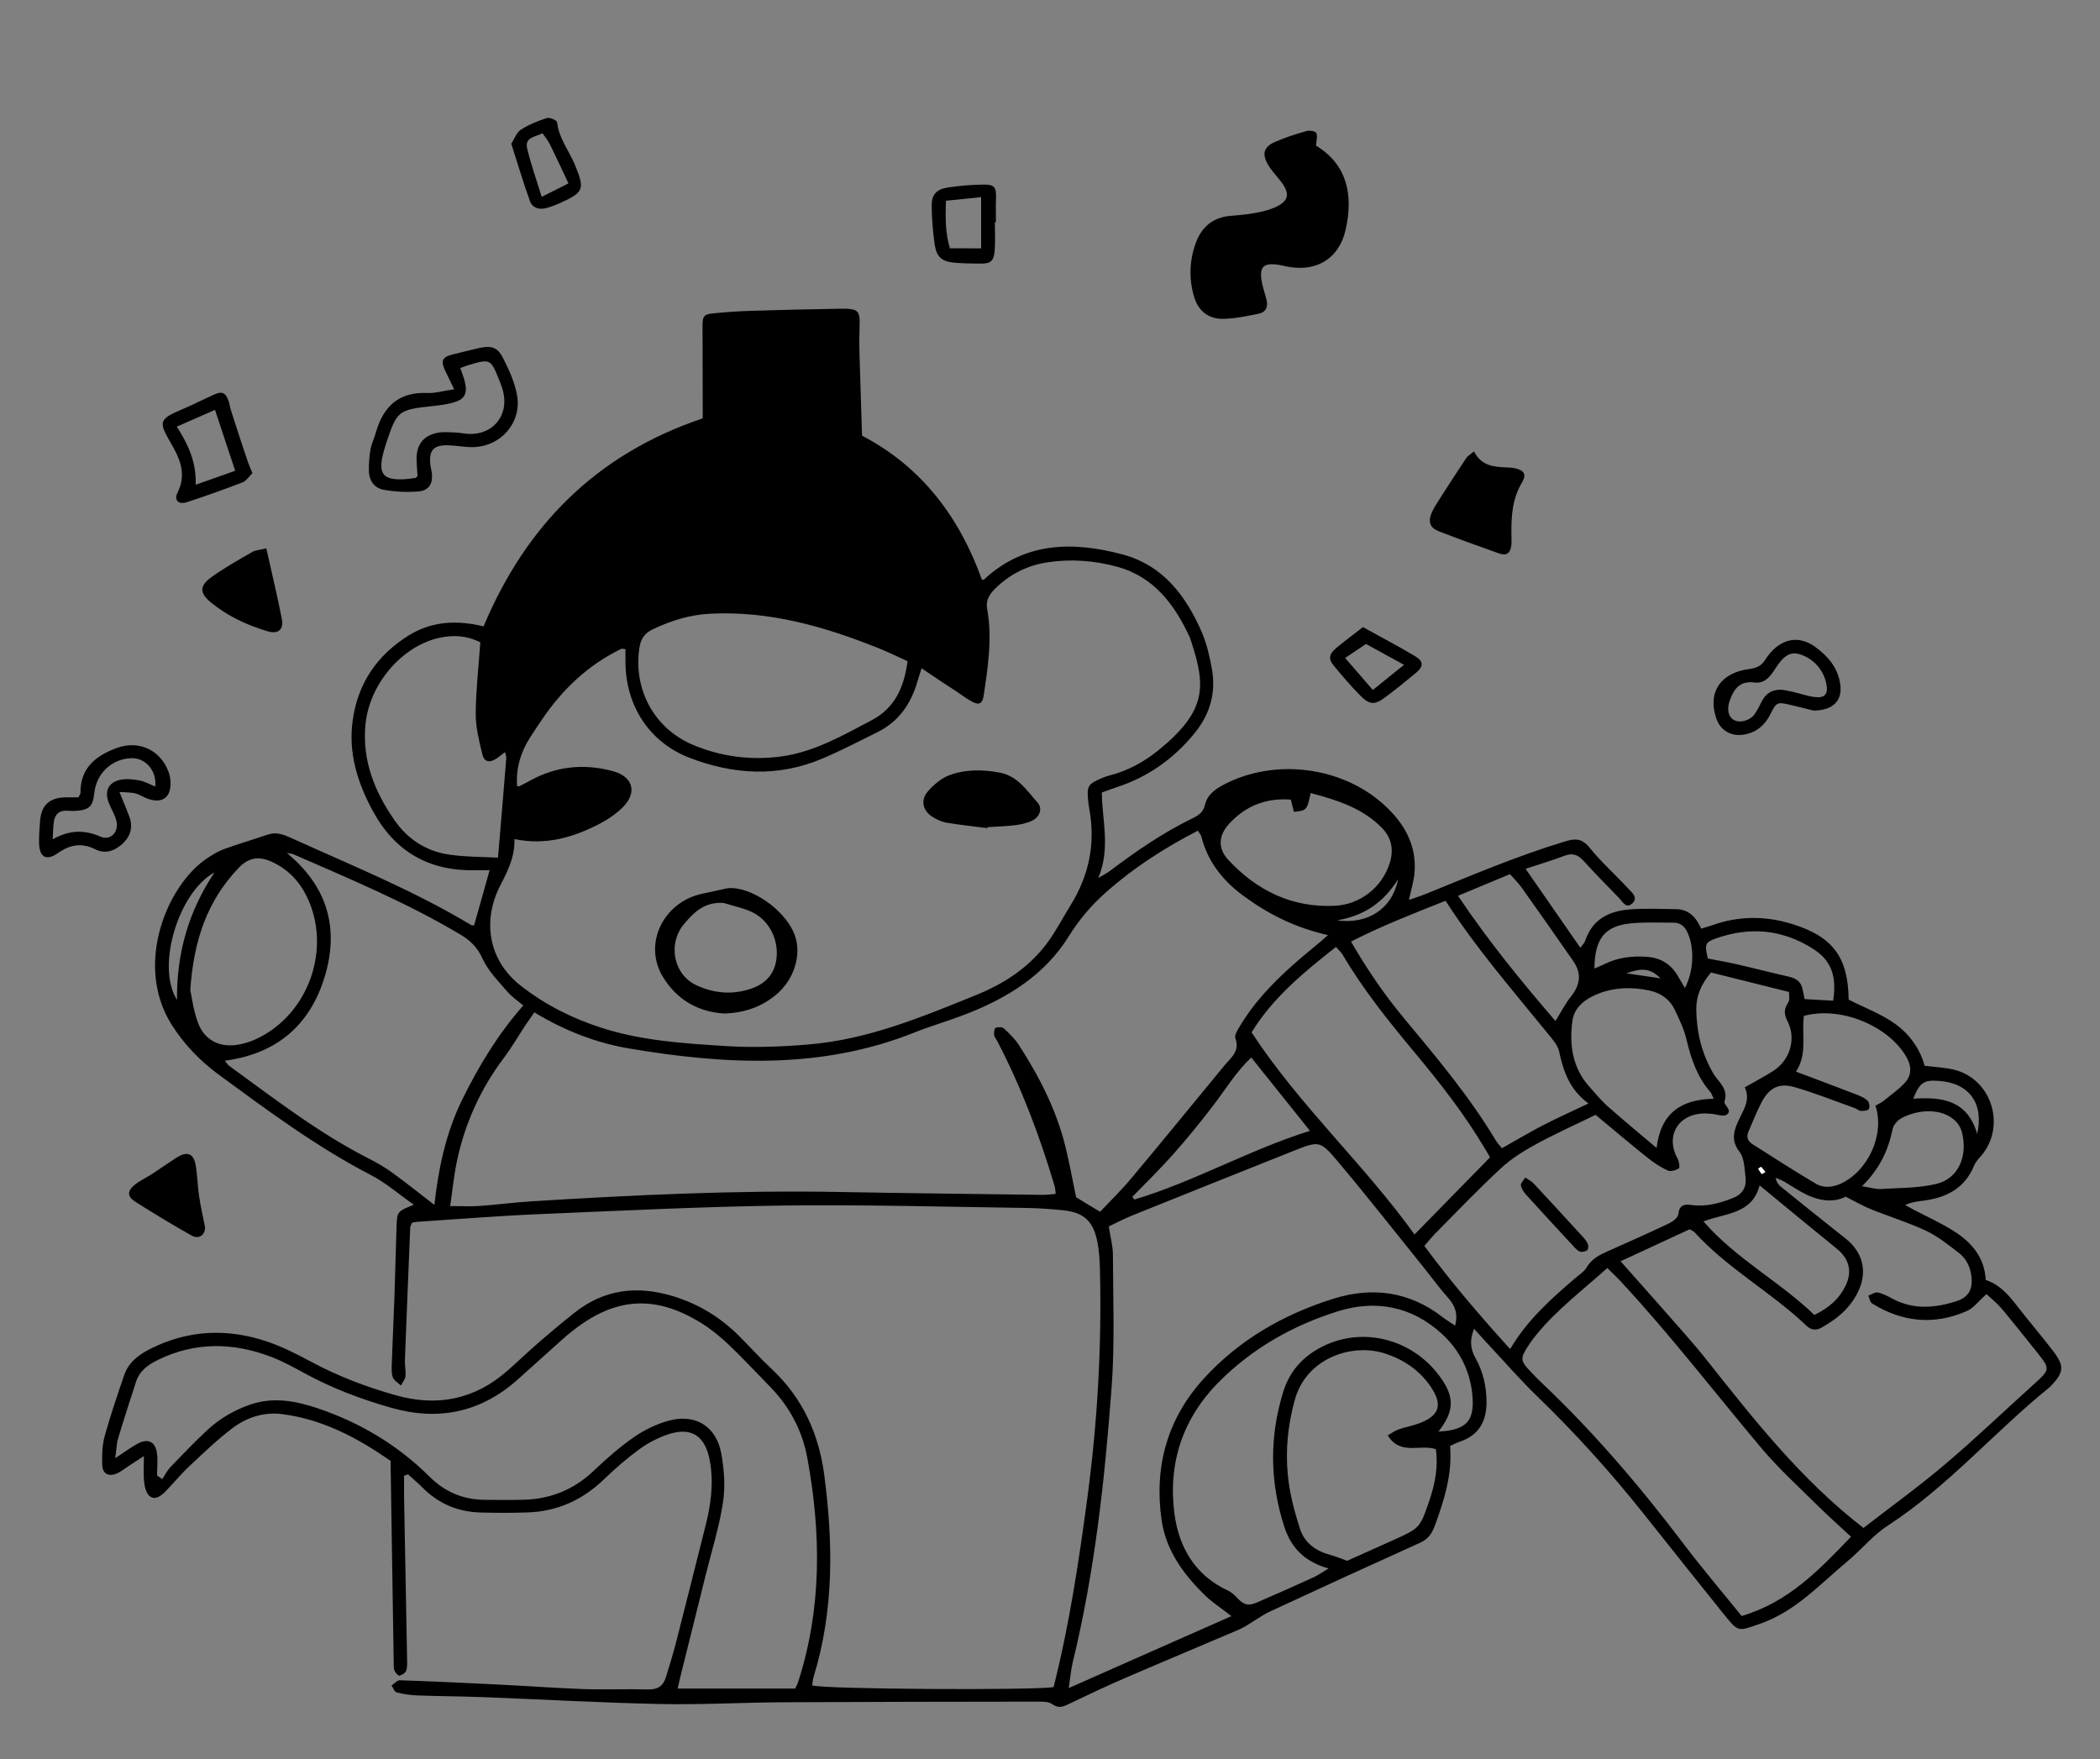 <?xml version="1.0" encoding="utf-8"?>
<!-- Generator: Adobe Illustrator 28.2.0, SVG Export Plug-In . SVG Version: 6.00 Build 0)  -->
<svg version="1.1" id="Layer_1" xmlns="http://www.w3.org/2000/svg" xmlns:xlink="http://www.w3.org/1999/xlink" x="0px" y="0px"
	 viewBox="0 0 232.77 195" style="enable-background:new 0 0 232.77 195;" xml:space="preserve">
<rect x="0" y="0" width="232.77" height="195" fill="#808080" stroke="none"/>
<style type="text/css">
	.st0{fill:#FFFFFF;}
</style>
<path d="M44.79,163.57c0,0.8-0.01,1.61,0,2.41c0.11,5.92,0.22,11.85,0.33,17.77c0.01,0.47,0.05,0.97-0.09,1.41
	c-0.08,0.25-0.46,0.5-0.75,0.57c-0.14,0.03-0.45-0.32-0.55-0.55c-0.11-0.26-0.09-0.58-0.09-0.87c-0.12-7.4-0.23-14.81-0.35-22.39
	c-3.61-2.51-7.49-4.6-12.01-5.18c-2.02-0.26-3.93,0.36-5.52,1.56c-1.69,1.28-3.23,2.77-4.78,4.22c-0.95,0.89-1.77,1.91-2.69,2.84
	c-0.47,0.47-1.11,0.95-1.71,0.46c-0.37-0.31-0.54-0.99-0.6-1.53c-0.1-0.85-0.03-1.72-0.03-2.9c-0.73,0.48-1.2,0.79-1.67,1.09
	c-0.45,0.29-0.86,0.64-1.35,0.85c-0.91,0.38-1.57,0.02-1.6-0.97c-0.03-1.06-0.01-2.16,0.27-3.17c0.63-2.28,1.4-4.52,2.16-6.76
	c0.49-1.44,1.63-2.29,2.94-2.94c4.2-2.11,8.55-2.27,12.94-0.78c1.67,0.57,3.27,1.38,4.83,2.22c2.99,1.61,6.13,2.8,9.39,3.72
	c4.64,1.31,8.79,0.46,12.42-2.75c1.2-1.06,2.36-2.17,3.56-3.21c1.25-1.08,2.53-2.15,3.83-3.18c3.29-2.61,6.94-3.05,10.9-1.85
	c2.79,0.84,5.19,2.29,7.25,4.32c1.26,1.25,2.45,2.58,3.75,3.79c3.39,3.19,5.19,7.16,5.79,11.7c0.99,7.52,1.09,15-1.17,22.36
	c-0.1,0.32-0.11,0.67-0.17,0.98c1.26,0.43,24.38,0.56,26.76,0.19c1.75-6.9,2.8-13.91,3.74-20.95c1.13-8.42,1.61-16.86,1.4-25.35
	c-0.03-1.12-0.1-2.26-0.35-3.35c-0.47-2.08-1.55-2.98-3.7-3.2c-1.35-0.14-2.72-0.24-4.07-0.26c-8.94-0.12-17.89-0.38-26.83-0.27
	c-9.12,0.12-18.23,0.58-27.34,0.96c-4.43,0.19-8.86,0.55-13.29,0.84c-0.23,0.01-0.45,0.07-0.68,0.11c-0.08,0.22-0.18,0.38-0.19,0.54
	c-0.2,4.91-0.41,9.82-0.59,14.72c-0.02,0.59,0.12,1.19,0.06,1.77c-0.04,0.35-0.33,0.67-0.5,1.01c-0.31-0.29-0.74-0.53-0.89-0.89
	c-0.17-0.41-0.14-0.93-0.13-1.4c0.09-2.6,0.22-5.2,0.31-7.8c0.09-2.49,0.13-4.97,0.22-7.46c0.06-1.74,0.08-1.74,1.92-2.49
	c-1.66-1.16-3.09-2.42-4.74-3.28c-6.03-3.12-11.45-7.15-16.89-11.14c-2.07-1.52-3.83-3.35-5.21-5.53
	c-4.2-6.65-0.52-15.49,3.94-18.46c0.59-0.39,1.21-0.77,1.87-1.01c1.6-0.58,3.24-1.06,4.86-1.61c0.93-0.31,1.71-0.01,2.55,0.37
	c6.74,3.06,13.61,5.83,19.97,9.66c0.09,0.05,0.22,0.03,0.33,0.04c0.55-1.96,1.11-3.93,1.72-6.11c-0.49,0-1.04-0.01-1.59,0
	c-5.17,0.1-8.97-2.09-11.42-6.69c-1.66-3.11-2.66-6.34-2.17-9.89c0.56-4.13,2.71-7.28,6.23-9.46c2.56-1.58,5.36-1.71,8.28-0.99
	c4.7-11.2,12.51-19.1,24.29-23.06c0-0.52,0-1.1,0-1.68c-0.01-2.84-0.01-5.69-0.02-8.53c0-1.14,0.13-1.33,1.29-1.44
	c1.36-0.13,2.72-0.23,4.08-0.27c3.26-0.1,6.51-0.18,9.77-0.23c2.23-0.03,2.34,0.13,2.26,2.28c-0.03,0.83-0.03,1.66-0.01,2.49
	c0.09,3.07,0.19,6.14,0.29,9.3c6.58,3.43,10.8,9.01,13.29,15.97c0.13-0.02,0.2,0,0.23-0.03c4.52-4.19,9.86-4.24,15.34-2.78
	c4.48,1.19,7.06,4.59,8.81,8.65c0.53,1.24,0.84,2.59,1.09,3.93c0.5,2.65-0.14,5.05-1.84,7.16c-2.33,2.89-5.23,4.95-8.77,6.09
	c-0.5,0.16-0.99,0.36-1.57,0.56c0.02,3.08,0.99,6.13-0.39,9.48c0.69-0.42,1.03-0.59,1.33-0.82c2.89-2.18,5.86-4.22,9.13-5.81
	c0.65-0.32,1.18-0.66,1.36-1.48c0.25-1.11,1.15-1.76,2.12-2.26c5.61-2.94,13.09-2,17.76,2.28c2.19,2,3.6,4.41,3.35,7.5
	c-0.07,0.92-0.37,1.83-0.62,3.02c0.69-0.24,1.27-0.43,1.83-0.65c5.1-2.07,10.16-4.23,15.45-5.83c1.16-0.35,1.89-0.36,2.74,0.68
	c1.3,1.61,2.86,3,4.27,4.52c0.41,0.44,1.15,1,0.49,1.64c-0.72,0.69-1.12-0.2-1.53-0.62c-1.33-1.35-2.65-2.71-3.93-4.11
	c-0.59-0.64-1.18-0.86-2.04-0.54c-1.36,0.52-2.77,0.93-4.35,1.46c2.07,2.98,4.01,5.79,6.07,8.75c0.25-0.35,0.47-0.54,0.54-0.77
	c0.8-2.45,2.73-3.33,5.06-3.49c1.65-0.12,3.32-0.03,4.97-0.02c1.43,0,2.25,0.88,2.83,2.16c0.47-0.14,0.85-0.25,1.22-0.38
	c2.95-1.05,5.93-1.05,8.9-0.12c4.49,1.4,6.16,3.69,6.22,8.37c1.77,0.9,3.62,1.58,5.16,2.69c1.57,1.13,2.75,2.75,3.26,4.64
	c1.19,0.15,2.27,0.19,3.29,0.44c4.22,1.06,5.8,6.4,2.89,9.64c-0.27,0.3-0.55,0.63-0.7,0.99c-1.01,2.48-3.02,3.53-5.52,3.87
	c-0.68,0.1-1.38,0.14-2.11,0.5c0.32,0.18,0.64,0.36,0.97,0.53c1.46,0.77,2.99,1.45,4.38,2.33c1.97,1.24,3.45,2.91,3.57,5.44
	c1.51,0.5,2.48,1.59,3.39,2.77c1.34,1.73,2.77,3.39,4.1,5.13c1.26,1.65,1.17,2.35-0.26,3.85c-0.04,0.04-0.08,0.09-0.13,0.13
	c-6.12,4.94-11.28,11.01-17.94,15.34c-1.66,1.07-2.95,2.69-4.49,3.97c-3.08,2.56-5.79,5.6-9.77,6.95c-2.3,0.78-2.28,0.96-3.87-1.02
	c-3.01-3.73-5.99-7.5-8.98-11.25c-3.66-4.59-7.58-8.94-11.81-13.02c-1.83-1.77-3.5-3.7-5.24-5.56c-0.56-0.59-1.1-1.2-1.71-1.88
	c-0.51,1.25-0.41,2.24,0.15,3.24c0.86,1.53,1.23,3.18,1.23,4.94c-0.01,2.13-0.88,3.64-2.97,4.34c-0.33,0.11-0.64,0.28-1.07,0.47
	c0.26,3.09-0.63,5.95-1.68,8.81c-0.34,0.92-0.75,1.51-1.63,1.91c-5.56,2.51-11.1,5.05-16.63,7.62c-0.84,0.39-1.61,0.96-2.41,1.44
	c-0.35,0.21-0.71,0.43-1.09,0.59c-4.24,1.81-8.5,3.59-12.74,5.42c-2.06,0.89-4.09,1.86-6.12,2.83c-0.62,0.3-1.11,0.49-1.79,0
	c-0.42-0.3-1.11-0.28-1.68-0.28c-9.42,0.01-18.84,0.02-28.25,0.07c-4.56,0.03-9.12,0.29-13.67,0.19
	c-6.51-0.14-13.01-0.51-19.52-0.76c-2.43-0.09-4.86-0.1-7.28-0.19c-0.76-0.03-1.53-0.14-2.27-0.33c-0.24-0.06-0.39-0.5-0.57-0.77
	c0.31-0.2,0.62-0.59,0.92-0.58c3.55,0.12,7.09,0.29,10.63,0.46c3.25,0.16,6.5,0.4,9.76,0.52c2.37,0.08,4.74-0.03,7.11,0.04
	c1.07,0.03,1.69-0.39,1.99-1.35c0.4-1.3,0.8-2.6,1.14-3.92c1.09-4.24,2.14-8.49,3.22-12.74c0.62-2.43,0.97-4.88,0.5-7.38
	c-0.51-2.76-2.08-3.77-4.72-2.85c-1.1,0.38-2.18,0.95-3.12,1.64c-1.38,1.01-2.68,2.15-3.92,3.34c-2.37,2.28-5.17,3.53-8.44,3.64
	c-1.71,0.06-3.43,0.05-5.15,0.01c-2.54-0.06-4.73-0.97-6.52-2.8c-0.5-0.5-1.05-0.95-1.57-1.43
	C45.05,163.49,44.92,163.53,44.79,163.57z M102.15,74.07c-0.21,0.67-0.34,1.05-0.45,1.44c-0.72,2.5-2.09,4.5-4.49,5.67
	c-2.02,0.99-4.01,2.04-6.08,2.91c-4.9,2.08-9.86,1.77-14.71-0.1c-4.43-1.71-7.04-5.73-7.09-10.51c-0.01-0.52,0-1.03,0-1.53
	c-0.25-0.02-0.38-0.07-0.47-0.03c-3.65,1.77-6.49,4.46-8.75,7.78c-0.47,0.68-0.92,1.38-1.37,2.07c-1.05,1.63-1.55,3.41-1.43,5.35
	c0.13,0.02,0.21,0.06,0.25,0.03c0.42-0.21,0.83-0.42,1.24-0.65c2.9-1.59,5.95-1.88,9.12-1.03c2.23,0.6,2.75,2.34,1.14,3.98
	c-0.74,0.74-1.65,1.37-2.58,1.85c-2.92,1.52-6,2.43-9.46,1.7c0.06,1.99-0.74,3.54-1.56,5.13c-1.97,3.8-1.43,8.25,2.28,11.14
	c2.7,2.11,5.68,3.6,8.92,4.65c4.45,1.43,9.07,1.73,13.67,2.02c3.11,0.2,6.27,0.09,9.39-0.18c6.52-0.55,12.51-3.05,18.48-5.47
	c2.96-1.2,5.68-2.92,7.7-5.54c1.05-1.36,1.82-2.88,2.71-4.32c2.13-3.41,2.84-6.95,2.12-10.84c-0.05-0.29-0.09-0.59-0.12-0.88
	c-0.14-1.58-0.02-1.79,1.44-2.43c0.32-0.14,0.66-0.26,1.01-0.35c1.99-0.51,3.76-1.49,5.33-2.76c5.41-4.39,5.27-7.11,3.64-12.09
	c-0.06-0.17-0.1-0.34-0.18-0.5c-1.68-3.61-3.96-6.65-8.01-7.76c-2.53-0.69-5.13-0.89-7.75-0.49c-2.23,0.34-4.16,1.32-5.77,2.9
	c-0.61,0.6-1.07,1.29-0.91,2.2c0.6,3.27,0.1,6.48-0.38,9.7c-0.12,0.81-0.48,1.05-1.19,0.69c-0.58-0.29-1.1-0.69-1.64-1.06
	C104.9,75.93,103.63,75.07,102.15,74.07z M121.94,134.31c1.16-1.23,2.39-2.42,3.48-3.73c3.46-4.13,6.86-8.31,10.29-12.47
	c0.72-0.87,1.76-1.6,1.22-3.03c-0.11-0.3,0.18-0.8,0.39-1.15c0.42-0.71,0.88-1.41,1.37-2.07c1.97-2.63,4.4-4.79,6.93-6.86
	c0.47-0.38,0.92-0.78,1.58-1.35c-3.7-0.84-6.68-2.36-9.42-4.39c-2.26-1.67-3.92-3.77-4.62-6.54c-0.05-0.2-0.22-0.37-0.38-0.65
	c-3.72,1.92-7.14,4.12-10.21,6.85c-1.59,1.41-2.94,2.99-4.09,4.84c-2.7,4.36-6.89,6.91-11.57,8.71c-1.82,0.7-3.71,1.24-5.52,1.96
	c-10.36,4.15-21,3.58-31.68,1.78c-3.7-0.63-7.18-2-10.48-4c-0.34,0.5-0.65,0.92-0.94,1.35c-0.81,1.23-1.56,2.52-2.44,3.7
	c-2.58,3.42-4.3,7.22-5.19,11.39c-0.35,1.64-0.51,3.33-0.76,5.03c1.25,0,2.25,0.06,3.24-0.01c1.95-0.14,3.89-0.4,5.84-0.52
	c11.35-0.7,22.71-1.24,34.1-1.03c7.52,0.14,15.04,0.22,22.57,0.32c0.44,0.01,0.88-0.07,1.37-0.11c-0.05-0.37-0.05-0.61-0.11-0.83
	c-1.66-5.57-3.7-11-6.4-16.16c-0.11-0.21-0.3-0.41-0.32-0.63c-0.02-0.26,0.02-0.72,0.16-0.78c0.26-0.11,0.73-0.11,0.92,0.06
	c0.61,0.56,1.22,1.15,1.66,1.83c2.26,3.5,4.16,7.18,5.16,11.25c0.46,1.89,0.81,3.8,1.19,5.63
	C120.19,133.27,121.04,133.78,121.94,134.31z M17.41,163.55c0.19,0.13,0.38,0.26,0.58,0.39c0.29-0.43,0.52-0.92,0.87-1.29
	c1.35-1.41,2.7-2.82,4.13-4.15c1.35-1.26,2.94-2.18,4.7-2.8c2.55-0.89,5.03-0.44,7.48,0.38c4.73,1.59,8.92,4.09,12.47,7.62
	c1.7,1.69,3.7,2.51,6.05,2.54c1.48,0.02,2.96,0.03,4.44-0.01c2.96-0.09,5.51-1.15,7.68-3.21c1.41-1.34,2.89-2.64,4.49-3.75
	c1.14-0.79,2.48-1.43,3.82-1.8c2.94-0.8,5.26,0.6,5.82,3.6c0.33,1.78,0.47,3.68,0.2,5.45c-0.42,2.74-1.26,5.41-1.93,8.1
	c-0.94,3.79-1.89,7.58-2.83,11.37c-0.09,0.37-0.17,0.74-0.27,1.17c4.44,0,8.74,0,13.03,0c0.14-0.3,0.26-0.51,0.33-0.73
	c2.63-8.16,2.55-16.44,1.03-24.76c-0.55-3.03-1.93-5.7-4.11-7.93c-1.53-1.56-3.02-3.18-4.61-4.69c-0.94-0.89-1.96-1.73-3.06-2.41
	c-5.11-3.16-9.53-2.86-14.25,0.87c-0.37,0.29-0.74,0.59-1.09,0.91c-1.68,1.5-3.34,3.01-5.02,4.51c-4.11,3.65-8.81,4.6-14.06,3.09
	c-3.31-0.95-6.51-2.15-9.54-3.81c-1.19-0.65-2.4-1.31-3.66-1.8c-4.22-1.62-8.43-1.7-12.57,0.31c-1.09,0.53-2.06,1.21-2.45,2.43
	c-0.68,2.08-1.35,4.16-1.98,6.26c-0.18,0.6-0.19,1.25-0.33,2.22c1.01-0.66,1.71-1.19,2.46-1.6c1.16-0.64,1.99-0.25,2.17,1.05
	C17.51,161.88,17.41,162.72,17.41,163.55z M136.5,179.13c-1.18-0.91-2.13-1.52-2.93-2.3c-2.37-2.31-4.32-4.96-4.81-8.31
	c-0.86-5.95,0.62-11.3,4.73-15.78c3.94-4.3,8.88-7.1,14.38-8.81c4.23-1.31,8.33-0.79,11.96,2.01c0.45,0.34,0.93,0.64,1.46,1
	c0.34-1.32-0.01-2.23-0.78-3.09c-0.98-1.1-1.85-2.31-2.78-3.46c-3.12-3.87-6.19-7.79-9.39-11.59c-2.03-2.42-2.12-2.36-5.02-1.21
	c-5.94,2.36-11.87,4.74-17.79,7.12c-0.91,0.37-1.79,0.83-2.63,1.23c0.18,1.18,0.46,2.17,0.46,3.16c0.01,4.92,0.22,9.85-0.15,14.74
	c-0.76,10.22-1.87,20.4-4.3,30.39c-0.2,0.83-0.27,1.68-0.45,2.88C124.63,184.37,130.44,181.81,136.5,179.13z M220.19,143.44
	c-0.87,0.76-1.43,1.55-2.19,1.88c-3.62,1.59-7.16,1.23-10.5-0.85c-0.23-0.14-0.28-0.57-0.41-0.86c0.35-0.13,0.74-0.41,1.05-0.35
	c0.57,0.12,1.11,0.41,1.63,0.69c2.32,1.24,4.69,1.04,7.07,0.28c1.36-0.44,1.84-1.31,1.68-2.73c-0.12-1.05-0.55-1.97-1.37-2.61
	c-1.17-0.89-2.34-1.85-3.66-2.47c-1.97-0.93-4.08-1.57-6.11-2.39c-0.89-0.36-1.72-0.85-2.8-1.39c-1.54,0.78-3.28,0.4-4.96-0.55
	c-0.62-0.35-1.21-0.75-1.82-1.1c-0.31-0.18-0.65-0.3-0.98-0.44c0.09,0.47,0.3,0.76,0.56,0.97c2.39,1.93,4.78,3.86,7.19,5.76
	c1.81,1.43,2.4,3.44,1.55,5.52c-0.83,2.02-2.4,3.34-4.25,4.37c-0.58,0.32-1.14,0.25-1.63-0.22c-3.9-3.72-8.73-6.33-12.39-10.34
	c-0.15-0.16-0.38-0.25-0.56-0.36c-2.54,1.18-5.02,2.33-7.66,3.55c1.61,1.82,3.07,3.45,4.51,5.09c1.67,1.92,3.4,3.79,4.98,5.78
	c5.25,6.62,10.45,13.28,17.43,18.69c2.9-2.25,6.07-4.53,9.04-7.05c3.39-2.87,6.59-5.94,9.89-8.92c1.77-1.61,1.79-1.64,0.27-3.55
	c-1.29-1.62-2.58-3.24-3.91-4.83C221.32,144.41,220.72,143.94,220.19,143.44z M58,111.45c-0.63-0.54-1.28-0.96-1.77-1.54
	c-0.99-1.16-2.13-2.29-2.74-3.65c-0.56-1.23-1.33-2-2.42-2.65c-5.91-3.53-12.25-6.17-18.54-8.92c-0.15-0.07-0.33-0.06-0.73-0.14
	c4.42,3.63,5.72,8.13,4.33,13.23c-1.52,5.55-5.19,9-11.22,9.79c0.22,0.25,0.33,0.45,0.51,0.58c5.02,3.65,9.94,7.47,15.51,10.29
	c0.89,0.45,1.77,0.97,2.58,1.56c1.51,1.1,2.98,2.27,4.64,3.55c0.46-4.14,1.3-8.05,3.09-11.68C53.05,118.2,55.14,114.7,58,111.45z
	 M193.05,179.12c5.2-1.54,8.59-5.1,12.12-8.79c-1.31-1.22-2.46-2.23-3.55-3.31c-2.14-2.12-4.39-4.16-6.33-6.45
	c-5.18-6.16-10.09-12.55-15.57-18.46c-0.47-0.51-0.98-0.99-1.56-1.56c-2.73,2.45-5.57,4.59-7.83,7.35c-0.3,0.37-0.59,0.74-0.85,1.14
	c-1.03,1.56-1.01,1.77,0.33,3.15c0.33,0.34,0.65,0.69,1,1.01c5.83,5.51,11,11.58,15.84,17.97
	C188.68,173.85,190.87,176.42,193.05,179.12z M193.4,120.52c1.17-0.67,2.16-1.19,3.11-1.79c1.87-1.17,2.63-3.55,1.63-5.52
	c-0.42-0.82-0.41-1.36,0.07-2.09c0.2-0.31,0.08-0.84,0.09-1.17c-3.06-0.77-5.91-1.48-8.65-2.16c-1.12,1.33-1.65,2.65-1.63,4.1
	c0.03,2.52,0.61,4.92,1.9,7.11c0.57,0.96,1.69,1.65,1.23,3.1c-0.12,0.38,0.96,0.98,0.23,1.46c-0.37,0.24-1.09-0.06-1.66-0.1
	c-0.35-0.03-0.71-0.06-1.06-0.04c-2.78,0.2-4.05,2.59-2.71,5.01c0.17,0.31,0.27,1,0.14,1.08c-0.35,0.21-0.93,0.38-1.26,0.22
	c-0.79-0.37-1.54-0.87-2.23-1.42c-1.93-1.55-3.83-3.15-5.74-4.74c-2.21,1.08-4.43,2.07-6.56,3.23c-1.39,0.76-2.78,1.62-3.93,2.69
	c-2.52,2.33-4.89,4.82-7.31,7.26c-0.4,0.41-0.76,0.86-1.18,1.35c2.98,4.03,6.14,7.72,9.51,11.43c1.92-3.25,4.54-5.56,7.19-7.84
	c0.45-0.39,1-0.72,1.29-1.21c0.55-0.94,1.41-1.38,2.34-1.79c2.27-1.01,4.54-2.02,6.79-3.09c0.42-0.2,1-0.64,1.03-1.01
	c0.1-1.02,0.64-1.14,1.45-1.03c1.64,0.23,3.17-0.19,4.67-0.8c1.01-0.41,1.46-1.22,1.33-2.26c-0.12-0.96-0.12-2.12-0.66-2.82
	c-1.06-1.38-0.59-2.49,0.02-3.77C193.32,122.9,194.02,121.87,193.4,120.52z M156.79,136.83c2.89-2.95,5.61-5.73,8.37-8.55
	c-0.15-0.27-0.33-0.57-0.51-0.87c-2.3-3.89-5.07-7.43-7.96-10.89c-2.85-3.42-5.62-6.88-7.88-10.72c-0.17-0.29-0.44-0.51-0.73-0.84
	c-3.6,2.83-7.03,5.67-9.35,9.47C144.08,122.6,151.2,129.04,156.79,136.83z M159.44,158.68c3.03-0.17,3.98-1.11,3.78-3.83
	c-0.2-2.76-1.38-5.16-3.4-7.01c-3.34-3.05-7.33-3.82-11.58-2.48c-4.91,1.55-9.32,4.03-13.02,7.7c-4.11,4.08-5.78,9.08-5.04,14.73
	c0.49,3.7,2.28,6.82,5.91,8.5c0.35,0.16,0.68,0.44,0.95,0.73c0.79,0.85,1.28,1.04,2.28,0.6c2.12-0.91,4.22-1.85,6.32-2.81
	c0.46-0.21,0.87-0.51,1.62-0.96c-2.68-0.75-4.16-2.32-4.9-4.61c-1.62-4.99-1.67-10.01-0.11-15.01c0.72-2.32,2.27-3.98,4.46-5.04
	c4.42-2.15,9.8-0.77,12.83,3.31C161.25,154.79,161.24,156.37,159.44,158.68z M100.6,73.29c-1.17-0.53-2.18-1.03-3.21-1.44
	c-5.98-2.4-12.08-4.15-18.62-3.83c-2.3,0.11-4.4,0.77-6.45,1.75c-0.92,0.44-1.3,1.09-1.45,2.04c-0.69,4.64,1.67,8.99,6.01,10.78
	c3.12,1.29,6.4,1.71,9.75,1.25c3.66-0.51,6.8-2.33,9.99-4.01C99.18,78.48,100.2,76.21,100.6,73.29z M176.07,122.31
	c-2.13-1.56-2.79-3.62-3.26-5.8c-0.13-0.59-0.59-1.14-0.99-1.64c-3.98-4.9-8.14-9.66-11.59-15.03c-3.54,1.42-7.06,2.76-10.48,4.53
	c1.79,3.07,3.67,5.85,5.84,8.45c3.63,4.37,7.3,8.72,10.23,13.62c0.18,0.29,0.43,0.54,0.66,0.83c1.56-0.88,3.03-1.75,4.54-2.54
	C172.57,123.93,174.17,123.22,176.07,122.31z M153.82,159.1c0.44-0.25,0.8-0.52,1.2-0.66c0.72-0.26,1.49-0.39,2.21-0.65
	c2.36-0.86,2.74-2.09,1.3-4.17c-1.23-1.77-2.94-2.91-4.95-3.58c-3.65-1.22-8.76,0.44-10.06,5.12c-0.82,2.95-1.08,5.95-0.7,8.96
	c0.22,1.8,0.72,3.59,1.27,5.32c0.5,1.57,1.75,2.47,3.34,2.9c0.61,0.16,1.2,0.41,1.89,0.66c1.64-0.73,3.36-1.5,5.09-2.28
	c2.99-1.35,3-1.35,4.07-4.53c0.6-1.8,0.94-3.64,0.68-5.56C157.41,160.03,155.22,161.37,153.82,159.1z M55.2,95.06
	c0.32-3.79,0.63-7.42,0.92-11.05c0.01-0.16-0.07-0.33-0.14-0.65c-0.34,0.26-0.59,0.47-0.86,0.66c-0.8,0.56-1.44,0.48-1.65-0.39
	c-0.36-1.49-0.75-3.02-0.74-4.53c0.02-2.64,0.33-5.28,0.51-7.91c-1.46-0.72-2.95-0.87-4.65-0.47c-4.14,0.97-7.66,5.18-8.08,9.58
	c-0.38,4,1.01,7.44,3.23,10.63c1.5,2.15,3.58,3.46,6.16,3.81C51.64,94.99,53.41,94.97,55.2,95.06z M21.09,109.73
	c0.18,0.82,0.35,2.31,0.87,3.67c0.74,1.93,2.41,2.74,4.45,2.39c0.69-0.12,1.39-0.34,2.02-0.64c5.82-2.72,8.4-10.13,5.53-15.87
	c-0.85-1.7-2.11-2.97-3.86-3.77c-1.41-0.64-2.54-0.47-3.66,0.7C22.99,99.82,21.47,104.19,21.09,109.73z M199.07,118.78
	c2.31,0.87,4.51,1.69,6.71,2.54c0.43,0.17,0.9,0.36,1.22,0.67c0.19,0.19,0.28,0.71,0.15,0.93c-0.11,0.19-0.59,0.22-0.91,0.21
	c-0.21-0.01-0.41-0.22-0.63-0.3c-2.23-0.79-4.43-1.68-6.69-2.33c-1.73-0.5-2.81,0.07-3.66,1.67c-0.55,1.04-0.97,2.16-1.45,3.24
	c-0.26,0.58-0.1,1.07,0.41,1.39c2.34,1.49,4.68,3,7.07,4.41c0.84,0.49,1.82,0.41,2.74-0.01c3.04-1.39,4.91-5.47,3.85-8.65
	c0.27-0.16,0.59-0.29,0.85-0.49c0.82-0.66,1.69-1.27,2.4-2.03c0.81-0.88,0.76-1.9,0.14-2.95c-2.07-3.46-7.32-5.57-11.32-4.48
	C199.67,114.64,200.37,116.83,199.07,118.78z M143.08,88.63c-2.76-0.21-5.03,0.7-6.85,2.69c-1.2,1.31-1.24,2.74-0.09,3.98
	c3.17,3.41,7.06,5.32,11.79,5.1c2.88-0.14,5.24-2.07,6.09-4.67c0.49-1.49,0.25-2.84-0.82-3.94c-2.17-2.24-5.01-3.11-7.92-3.89
	c-0.42,1.92-0.43,1.93-1.86,2.09C143.31,89.56,143.21,89.14,143.08,88.63z M189.95,121.79c-0.18-0.37-0.24-0.61-0.38-0.77
	c-1.45-1.66-2.12-3.64-2.62-5.74c-0.28-1.19-0.82-2.34-1.36-3.44c-0.55-1.12-1.55-1.79-2.76-2.05c-1.88-0.4-3.78-0.37-5.59,0.32
	c-1.43,0.55-2.74,1.46-2.95,3.05c-0.36,2.64,0,5.2,1.89,7.3c0.67,0.75,1.31,1.54,2.06,2.2c1.71,1.51,3.47,2.96,5.38,4.58
	C184.09,123.3,186.42,121.85,189.95,121.79z M201.11,145.75c1.67-0.81,2.78-1.82,3.47-3.26c0.75-1.58,0.38-2.97-0.97-4.07
	c-2.82-2.29-5.63-4.61-8.57-7.03c-0.84,3.22-3.81,3.06-6.23,3.99C192.45,139.55,197.26,142.04,201.11,145.75z M125.51,132.66
	c0.07,0.1,0.15,0.2,0.22,0.3c6.65-1.99,12.71-5.5,19.47-7.62c-2.26-2.82-4.35-5.43-6.51-8.13c-1.71,1.63-2.86,3.56-4.21,5.32
	c-1.4,1.83-2.85,3.62-4.38,5.34C128.64,129.53,127.05,131.07,125.51,132.66z M172.41,113.17c0.64-1.03,1.1-1.93,1.71-2.7
	c1.07-1.34,1.21-2.59,0.24-3.98c-1.89-2.72-3.79-5.43-5.71-8.13c-0.36-0.51-0.83-0.95-1.28-1.47c-1.96,0.82-3.79,1.58-5.76,2.4
	C164.96,104.29,168.61,108.75,172.41,113.17z M206.39,131.48c0.95,0.15,1.52,0.34,2.08,0.31c2.05-0.13,4.16-0.09,6.14-0.56
	c2.44-0.58,3.52-3.02,2.87-5.68c-0.42-1.73-2.43-2.71-4.78-2.28c-0.69,0.13-1.39,0.35-1.99,0.7c-0.41,0.24-0.84,0.73-0.93,1.18
	C209.31,127.46,208.38,129.52,206.39,131.48z M189.3,106.24c1.07,0.21,2.17,0.4,3.26,0.65c1.89,0.43,3.77,0.93,5.67,1.35
	c0.83,0.19,1.42,0.55,1.58,1.44c0.06,0.33,0.14,0.66,0.22,1.06c1.12,0.06,2.15,0.12,3.16,0.18c0.42-2.67-0.18-4.43-2.15-5.7
	c-3.39-2.2-7.05-2.55-10.85-1.2C188.98,104.46,188.94,104.68,189.3,106.24z M176.73,107.35c0.45-0.2,0.78-0.32,1.08-0.47
	c1.52-0.77,3.15-0.95,4.82-0.82c1.45,0.12,2.56,0.8,3.31,2.06c0.26,0.44,0.52,0.88,0.82,1.39c1.01-1.92,1.07-4.52,0.26-6.21
	c-0.31-0.66-0.79-1.03-1.51-1.03c-1.59,0-3.19-0.08-4.77,0.08C177.88,102.64,176.76,104.04,176.73,107.35z M23.78,96.7
	c-3.95,2.12-6.53,10.38-4.16,14.14C19.57,105.58,20.94,100.93,23.78,96.7z M219.16,125.7c0.76-3.42-0.89-5.63-4.19-5.89
	c-1.72-0.14-2.18,0.16-2.9,1.97C215.21,121.57,218.08,121.9,219.16,125.7z M154.97,97.45c-1.72,2.76-3.97,4.09-6.77,4.56
	C151.59,102.48,154.32,100.76,154.97,97.45z M184.07,108.44c-1.16-1.09-1.93-1.2-3.82-0.56
	C181.59,108.08,182.77,108.25,184.07,108.44z M195.21,129.33c-0.11,0.07-0.22,0.14-0.33,0.2c0.13,0.21,0.25,0.42,0.4,0.6
	c0.02,0.02,0.26-0.15,0.4-0.23C195.53,129.71,195.37,129.52,195.21,129.33z"/>
<path d="M145.87,16.14c3.45,2.1,4.15,5.44,3.29,9.29c-0.69,3.12-3.05,4.66-6.19,4.17c-0.53-0.08-1.04-0.24-1.57-0.29
	c-1.31-0.13-1.76,0.3-1.59,1.62c0.1,0.76,0.37,1.49,0.56,2.23c0.22,0.83-0.03,1.45-0.89,1.62c-1.27,0.25-2.56,0.53-3.85,0.56
	c-1.67,0.05-2.81-0.87-3.28-2.46c-0.58-1.99-0.52-3.98,0.19-5.94c0.64-1.77,1.88-2.83,3.8-3.01c0.88-0.08,1.77-0.14,2.65-0.3
	c0.75-0.13,1.52-0.3,2.22-0.6c1.68-0.71,1.85-1.55,0.7-3c-0.47-0.6-1.02-1.17-1.39-1.83c-0.65-1.15-0.43-1.92,0.77-2.45
	c1.13-0.51,2.32-0.88,3.51-1.22c0.34-0.1,0.97-0.01,1.1,0.21C146.07,15.06,145.9,15.56,145.87,16.14z"/>
<path d="M50.34,43.15c-0.43-0.9-0.71-1.47-0.99-2.05c-0.52-1.09-0.34-1.52,0.78-1.8c0.97-0.25,1.94-0.48,2.92-0.71
	c1.35-0.32,2.09-0.13,2.69,1.06c0.66,1.3,1.3,2.68,1.56,4.1c0.58,3.07-1.77,5.76-4.9,5.81c-0.88,0.01-1.76-0.17-2.65-0.2
	c-1.7-0.07-2.25,0.54-2.04,2.23c0.04,0.29,0.13,0.58,0.16,0.87c0.12,1.14-0.32,1.91-1.47,2.01c-1.27,0.11-2.59,0.04-3.85-0.18
	c-1-0.17-1.63-0.97-1.66-2.04c-0.02-0.82,0.04-1.65,0.18-2.45c0.11-0.63,0.42-1.23,0.59-1.85c0.82-2.92,2.57-4.54,5.76-4.39
	C48.28,43.59,49.15,43.32,50.34,43.15z M51.02,40.79c0.2,0.6,0.39,1.04,0.5,1.5c0.33,1.38-0.02,2-1.38,2.36
	c-0.68,0.18-1.39,0.27-2.1,0.35c-3.94,0.42-4.02,0.48-5.28,4.26c-0.02,0.06-0.03,0.11-0.05,0.17c-0.93,3-0.66,4.15,3.33,3.55
	c0.05-0.01,0.09-0.07,0.24-0.2c-0.03-0.55-0.09-1.19-0.11-1.83c-0.03-1.67,0.77-2.71,2.4-2.99c0.63-0.11,1.29-0.05,1.94-0.02
	c0.53,0.02,1.06,0.16,1.59,0.16c2.53,0.03,4.21-1.98,3.72-4.46c-0.1-0.52-0.29-1.03-0.49-1.52c-0.94-2.34-0.99-2.36-3.34-1.67
	C51.72,40.53,51.45,40.64,51.02,40.79z"/>
<path d="M163.38,50.03c0.8,1.57,2.09,1.7,3.41,1.77c0.35,0.02,0.71,0.02,1.06,0.09c1.07,0.2,1.4,0.68,0.85,1.59
	c-1.09,1.82-1.2,3.8-1.17,5.82c0,0.35,0.03,0.71,0,1.06c-0.1,0.97-0.52,1.29-1.41,0.97c-2.22-0.78-4.44-1.59-6.63-2.44
	c-0.97-0.38-1.22-1.02-0.82-2c0.24-0.59,0.62-1.14,0.97-1.69c0.95-1.49,1.92-2.98,2.9-4.45C162.68,50.54,162.95,50.4,163.38,50.03z"
	/>
<path d="M13.24,87.78c0.49,1.21,0.81,1.97,1.1,2.74c0.41,1.12,0.15,2.12-0.69,2.93c-0.87,0.84-1.94,1.26-3.08,0.69
	c-1.51-0.75-2.78-0.54-4.14,0.41c-1.32,0.92-2.08,0.47-2.1-1.17c-0.01-0.83,0.05-1.66,0.12-2.48c0.15-1.67,1.06-2.48,2.78-2.52
	c0.52-0.01,1.04,0,1.46,0c0.14-0.28,0.24-0.38,0.23-0.48c-0.03-2.78,1.69-4.13,4.02-4.99c2.44-0.9,4.85,0.21,5.75,2.66
	c0.12,0.33,0.19,0.69,0.21,1.04c0.1,1.78-0.92,2.53-2.58,1.9c-0.44-0.17-0.85-0.45-1.3-0.56C14.56,87.82,14.06,87.84,13.24,87.78z
	 M5.84,93.03c1.87-1.05,3.52-1.07,5.29-0.3c1.13,0.5,2.1-0.54,1.76-1.79c-0.18-0.68-0.57-1.29-0.83-1.95
	c-0.47-1.21-0.12-2.17,1.11-2.52c0.69-0.19,1.5-0.1,2.23,0.02c0.62,0.11,1.19,0.44,1.81,0.69c0.18-1.78-1.1-3.22-2.71-3.14
	c-2.15,0.1-3.82,1.7-4.05,3.87c-0.15,1.45-0.54,1.85-1.97,1.96c-0.35,0.03-0.71,0.01-1.06-0.01c-0.87-0.05-1.33,0.41-1.45,1.21
	C5.88,91.65,5.89,92.22,5.84,93.03z"/>
<path d="M201.03,78.76c-0.6-0.15-1.63-0.41-2.66-0.65c-1.32-0.31-1.48-0.28-2.08,0.95c-0.62,1.26-1.52,2.09-2.91,2.35
	c-1.51,0.27-2.72-0.44-3.18-1.89c-0.93-2.93,0.65-4.95,3.61-5.35c0.86-0.11,1.41-0.33,1.86-1.05c0.31-0.5,0.7-0.96,1.15-1.34
	c1.37-1.14,2.94-1.12,4.38-0.08c1.44,1.05,2.53,2.33,2.78,4.16C204.23,77.61,203.24,78.74,201.03,78.76z M197.51,76.45
	c0.28,0.05,0.75,0.12,1.21,0.23c0.8,0.19,1.59,0.47,2.41,0.58c1.13,0.15,1.54-0.33,1.31-1.45c-0.34-1.65-1.46-2.81-2.94-3.29
	c-1.41-0.46-2.2,0.78-2.89,1.85c-0.06,0.1-0.14,0.19-0.21,0.29c-0.48,0.67-1.11,1.11-1.95,0.99c-1.56-0.21-2.26,0.69-2.71,1.97
	c-0.36,0.99-0.18,1.85,0.48,2.2c0.62,0.33,1.7,0.08,2.23-0.61c0.35-0.46,0.58-1.02,0.87-1.54
	C195.76,76.87,196.39,76.41,197.51,76.45z"/>
<path d="M29.52,60.78c0.62,2.79,1.23,5.3,1.72,7.83c0.23,1.17-0.41,1.7-1.54,1.37c-2.28-0.67-4.42-1.66-6.27-3.16
	c-1.31-1.06-1.35-1.87-0.02-2.83c1.42-1.03,2.97-1.9,4.5-2.78C28.29,60.97,28.79,60.96,29.52,60.78z"/>
<path d="M27.98,52.44c-0.36,0.35-0.66,0.85-1.09,1.02c-2.04,0.79-4.09,1.52-6.17,2.2c-0.94,0.31-1.46-0.22-1.03-1.08
	c1.02-2.05,0.24-3.78-0.77-5.5c-1.38-2.36-1.28-2.63,1.27-3.71c1.19-0.51,2.35-1.1,3.53-1.63c0.9-0.4,1.27-0.24,1.61,0.68
	c0.12,0.33,0.15,0.69,0.26,1.03c0.59,1.85,1.19,3.69,1.81,5.53C27.54,51.41,27.74,51.84,27.98,52.44z M21.69,53.73
	c1.64-0.58,3.05-1.08,4.38-1.55c-0.78-2.34-1.49-4.49-2.24-6.75c-1.4,0.62-2.75,1.21-4.23,1.86C20.86,49.28,21.77,51.18,21.69,53.73
	z"/>
<path d="M22.73,136.01c0.01,0.9-0.68,1.4-1.53,0.92c-2.1-1.19-4.18-2.44-6.22-3.74c-0.88-0.56-0.89-1.18-0.07-1.85
	c0.59-0.48,1.3-0.8,1.95-1.22c0.89-0.58,1.76-1.2,2.65-1.77c1.28-0.82,1.99-0.52,2.21,0.96c0.16,1.11,0.19,2.24,0.36,3.35
	C22.24,133.76,22.5,134.85,22.73,136.01z"/>
<path d="M110.27,24.63c0,1.06,0.07,2.13-0.02,3.18c-0.09,1.14-0.47,1.43-1.59,1.41c-0.94-0.01-1.89-0.02-2.83-0.1
	c-1.43-0.12-2.03-0.62-2.23-2.05c-0.2-1.4-0.31-2.82-0.33-4.23c-0.02-1.24,0.51-1.86,1.76-2.05c1.33-0.21,2.7-0.32,4.05-0.33
	c1.17-0.01,1.36,0.32,1.32,1.52c-0.03,0.88-0.01,1.77-0.01,2.65C110.35,24.63,110.31,24.63,110.27,24.63z M108.75,27.53
	c0-1.88,0-3.67,0-5.68c-1.36,0.14-2.56,0.27-3.9,0.4c-0.06,1.86-0.08,3.53,0.44,5.27C106.42,27.53,107.47,27.53,108.75,27.53z"/>
<path d="M56.67,15.93c0.37-0.56,0.59-1.25,1.07-1.56c0.88-0.56,1.89-0.97,2.89-1.29c0.31-0.1,1.09,0.26,1.12,0.47
	c0.19,1.78,1.32,3.14,1.97,4.71c1.12,2.71,1.03,3.05-1.7,4.27c-0.48,0.22-0.99,0.4-1.5,0.54c-0.79,0.21-1.52-0.05-1.78-0.78
	C58,20.23,57.38,18.14,56.67,15.93z M60.04,21.82c1.16-0.58,2.02-1.02,2.97-1.49c-0.74-1.58-1.38-2.97-2.06-4.34
	c-0.2-0.41-0.51-0.77-0.82-1.22c-0.8,0.42-1.99,0.43-1.7,1.69C58.83,18.15,59.43,19.81,60.04,21.82z"/>
<path d="M151.07,69.51c1.84,1.02,3.82,2.06,5.75,3.2c1.01,0.6,1,1.16,0.07,1.92c-1.09,0.91-2.2,1.8-3.34,2.65
	c-1.17,0.88-1.73,0.87-2.78-0.19c-1.04-1.05-2-2.18-2.94-3.32c-0.61-0.74-0.53-1.26,0.3-1.96C148.98,71.1,149.88,70.44,151.07,69.51
	z M155.63,73.69c-1.6-0.87-2.95-1.61-4.22-2.31c-0.87,0.58-1.52,1.02-2.31,1.55c1.09,1.26,2.03,2.35,3.07,3.55
	C153.34,75.52,154.37,74.7,155.63,73.69z"/>
<path class="st0" d="M195.21,129.33c0.16,0.19,0.31,0.38,0.47,0.57c-0.14,0.08-0.38,0.25-0.4,0.23c-0.16-0.18-0.28-0.4-0.4-0.6
	C194.99,129.46,195.1,129.4,195.21,129.33z"/>
<path d="M80.32,112.34c-2.89-0.16-5.25-1.49-6.81-4.01c-2.28-3.67,0-8.38,4.38-9.28c0.86-0.18,1.71-0.38,2.57-0.56
	c0.23-0.05,0.47-0.07,0.7-0.06c2.7,0.14,6.14,2.79,6.98,5.35c0.71,2.17-0.16,4.87-2.16,6.51C84.37,111.62,82.49,112.26,80.32,112.34
	z M80.2,100.08c-2.07-0.14-3.28,1.01-4.42,2.39c-1.78,2.17-1.13,5.55,1.4,6.73c1.99,0.93,4.1,1.1,6.2,0.34
	c1.5-0.54,2.46-1.59,2.68-3.22c0.28-2.06-0.73-4.22-2.59-5.17C82.47,100.65,81.3,100.43,80.2,100.08z"/>
<path d="M109.45,91.79c-1.52-0.2-3.05-0.35-4.56-0.61c-0.56-0.1-1.13-0.37-1.61-0.69c-1.02-0.7-1.25-1.83-0.44-2.76
	c0.64-0.73,1.46-1.45,2.35-1.79c1.79-0.68,3.7-0.66,5.6-0.31c2,0.37,3.02,1.98,4.21,3.32c0.6,0.68,0.25,1.63-0.65,2.04
	c-0.58,0.27-1.24,0.4-1.87,0.48c-1,0.12-2,0.14-3.01,0.21C109.46,91.72,109.46,91.76,109.45,91.79z"/>
<path d="M169.07,130.51c0.4,0.29,0.72,0.44,0.95,0.69c1.85,1.99,3.7,4,5.53,6.01c0.19,0.21,0.38,0.47,0.47,0.74
	c0.06,0.19,0.03,0.55-0.1,0.63c-0.2,0.14-0.55,0.22-0.78,0.15c-0.26-0.08-0.48-0.33-0.68-0.54c-1.77-1.91-3.54-3.82-5.29-5.75
	c-0.27-0.3-0.52-0.67-0.59-1.05C168.53,131.16,168.85,130.87,169.07,130.51z"/>
</svg>
